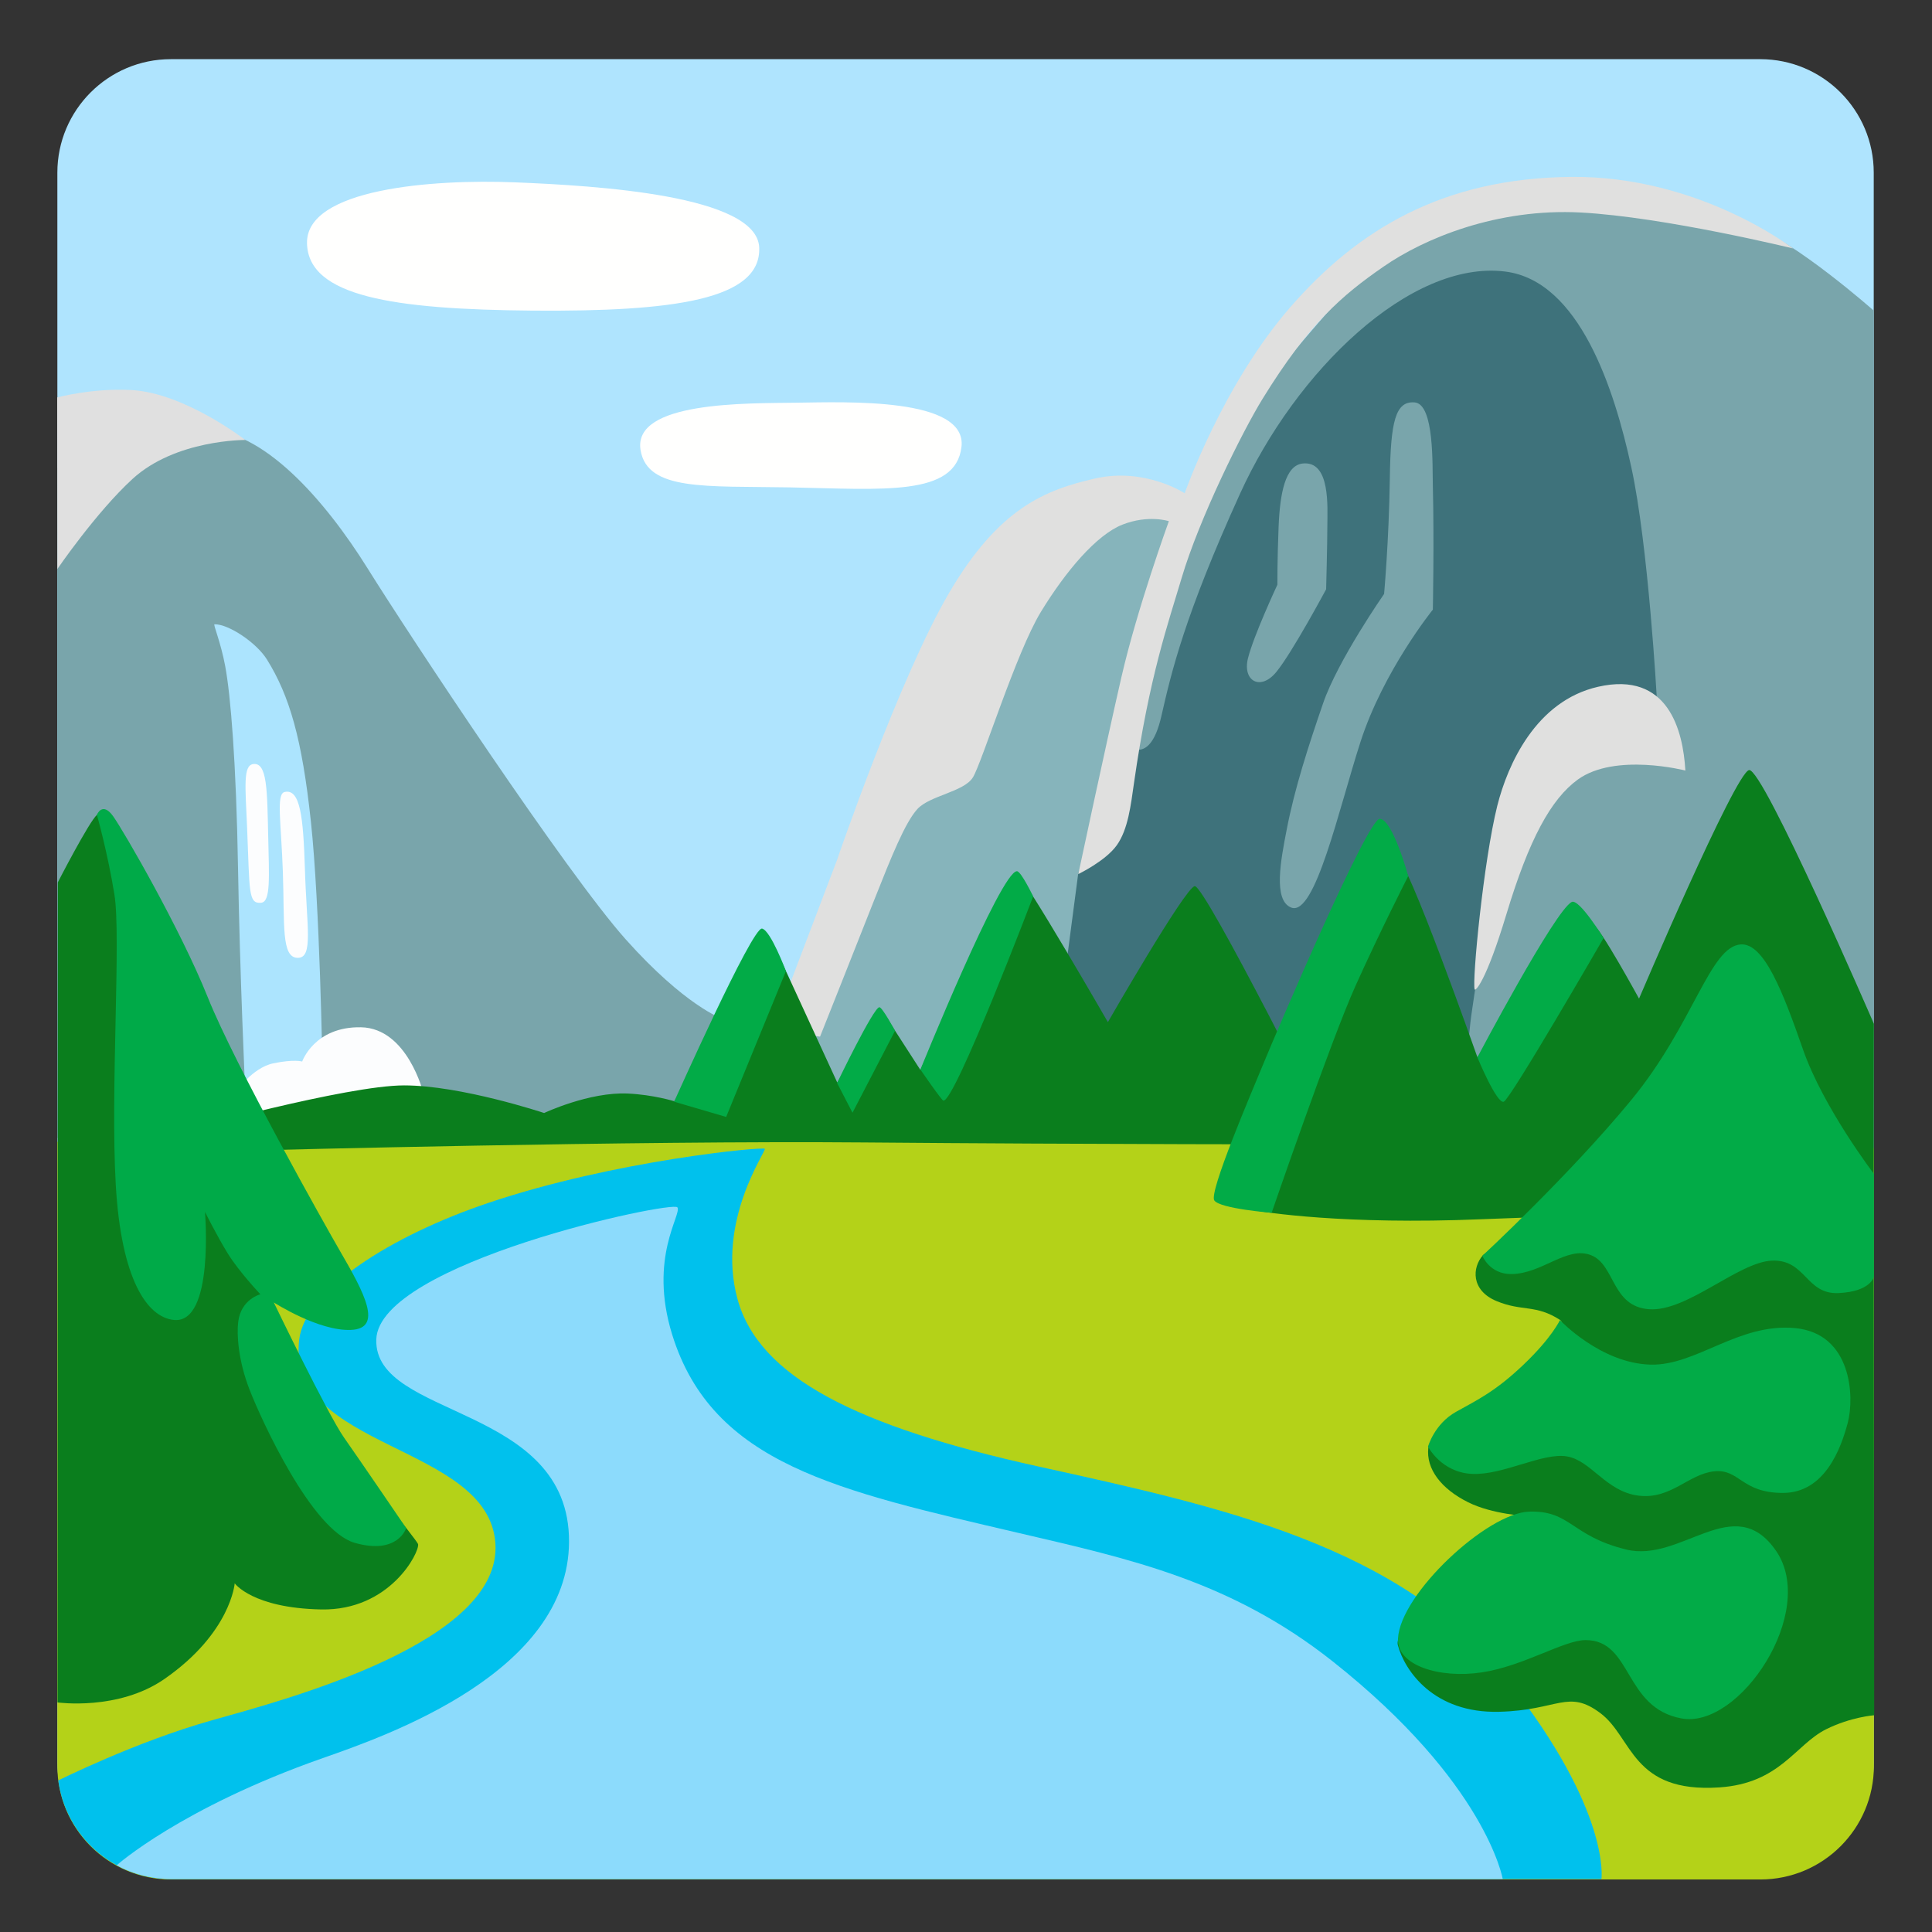 <svg xmlns="http://www.w3.org/2000/svg" xml:space="preserve" id="Layer_3" x="0" y="0" version="1.1" viewBox="0 0 128 128"><rect x="0" y="0" width="128" height="128" fill="#333333" stroke="none"/><path d="M116.62 124.26H11.32c-4.15 0-7.52-3.37-7.52-7.52V11.44c0-4.15 3.37-7.52 7.52-7.52h105.3c4.15 0 7.52 3.37 7.52 7.52v105.3c.01 4.15-3.36 7.52-7.52 7.52" style="fill:#afe4fe"/><path d="M124.15 76.05V117c0 4.15-3.37 7.52-7.52 7.52H11.32c-4.15 0-7.52-3.37-7.52-7.52V75.65s38.09-1 64.1-1.4c26-.4 56.25 1.8 56.25 1.8" style="fill:#b4d218"/><path d="M106.1 124.49H11.32c-3.82 0-6.97-2.85-7.46-6.53 0 0 5.14-2.57 10.16-3.98 5.01-1.41 19.27-5.17 18.8-11.75s-13.85-6.2-13-13.47c.38-3.27 6.07-6.89 12.55-9.07 8.4-2.83 18.21-3.73 18.3-3.58.1.18-3.22 4.78-1.81 9.95s7.88 8.44 19.94 11.1 24.03 5.23 31.08 14.16c6.86 8.69 6.22 13.17 6.22 13.17" style="fill:#00c1ed"/><path d="M7.73 123.58c1.07.58 2.29.91 3.59.91h88.24s-1.09-6.37-11.28-14.43c-6.74-5.33-13.39-6.77-20.76-8.49-12.02-2.81-20.32-4.55-22.99-13.16-1.58-5.12.66-7.95.35-8.42s-19.78 3.68-19.95 8.75c-.17 5.27 12.82 4.26 12.77 13.42-.05 8.62-11.97 12.8-16.32 14.32-9.4 3.3-13.65 7.1-13.65 7.1" style="fill:#8cdbfc"/><path d="m3.8 75.39 49.26.04-5.24-7.95s-2.43-.84-6.36-5.24-14.31-20.1-17.11-24.59-7.01-9.35-10.94-9.16-9.61 2.52-9.61 2.52z" style="fill:#79a5ab"/><path d="M3.79 26.33s2.35-.63 4.9-.49c3.55.19 7.56 3.31 7.56 3.31s-4.61-.04-7.47 2.58C6.37 33.94 3.8 37.7 3.8 37.7z" style="fill:#e0e0e0"/><path d="M64.08 42.75 51.1 70.74l1.95 3.98 18.39-1.42 11.63-38.05-8.93-2.4z" style="fill:#86b4bb"/><path d="m74.51 48.83-3.08 9.08L70 68.79l34 2.93s14.48-33.09 14.41-33.32c-.08-.23-15.68-22.74-15.68-22.74L90.72 19.9l-9.83 12.53z" style="fill:#3e727b"/><path d="M124.14 20.58s-5.21-4.62-8.21-5.67-14.63-1.58-14.63-1.58l-10.2 3.69-8.78 10.21L77.06 39l-2.7 10.13s1.75 2.02 2.59-1.71c.66-2.9 1.53-6.62 5.21-14.72s11.27-15.49 17.56-14.71c4.92.61 7.24 7.79 8.36 12.97 1.13 5.18 1.69 15.32 1.69 15.32l-7.28 3.9-4.35 12.46s-.23 1.73-.6 4.2c-.38 2.48-.38 5.18-.38 5.18l20.19.68 6.79-4.87z" style="fill:#79a5ab"/><path d="m51.18 68.23 3.15.45s2.48-6.23 3.6-9.08c1.13-2.85 2.03-5.1 2.85-6 .83-.9 3.08-1.13 3.68-2.1.6-.98 2.85-8.25 4.5-10.96 1.65-2.7 3.68-5.1 5.4-5.78 1.73-.68 3.08-.23 3.08-.23s-2.1 5.78-3.15 10.36-2.85 13.02-2.85 13.02 1.8-.86 2.55-1.91.93-2.66 1.14-4.12c1.01-7.08 2.28-10.63 3.16-13.6 1.16-3.91 4-9.65 5.36-11.86 3.08-5 5.29-6.87 7.99-8.74 2.7-1.88 7.54-3.9 13.1-3.6 5.55.3 14.05 2.38 14.05 2.38s-6.21-4.82-14.69-4.74-14.13 3.47-18.63 8.65-6.98 12.31-6.98 12.31-2.63-1.73-5.93-.98-6.38 1.95-9.68 7.58-7.43 17.71-7.43 17.71zM111.66 51.05s-4.65-1.2-7.13.6c-1.77 1.29-3.22 3.93-4.73 8.93-1.37 4.53-2.06 5.1-2.1 4.97-.18-.54.59-8.53 1.5-12.17.68-2.7 2.54-6.94 6.68-7.88 4.65-1.06 5.63 2.92 5.78 5.55" style="fill:#e0e0df"/><path d="M93.72 26.66c-1.27-.1-1.59 1.27-1.64 5.04-.06 4.13-.38 7.65-.38 7.65s-3.08 4.42-4.05 7.27c-.98 2.85-1.88 5.63-2.4 8.33-.39 2-.92 4.71.3 5.18 1.58.6 3.15-6.53 4.58-10.96 1.52-4.73 4.8-8.78 4.8-8.78s.09-4.51 0-8.19c-.04-1.27.12-5.44-1.21-5.54M86.29 30.71c-1.13.14-1.49 1.94-1.58 4.2-.09 2.25-.08 3.83-.08 3.83s-1.58 3.38-1.95 4.88.83 2.18 1.88.9 3.3-5.48 3.3-5.48.08-3 .08-4.2.23-4.35-1.65-4.13" style="fill:#79a5ab"/><path d="M14.21 41.36c-.1 0 .42 1.2.71 2.77.36 1.93.73 6.36.85 13.4s.47 14.6.47 14.6l5.12-1.51s-.17-10.65-.76-16.17-1.42-8.35-2.91-10.75c-.71-1.14-2.56-2.36-3.48-2.34" style="fill:#ace4fe"/><path d="M16.78 50.62c.93-.12.92 1.74.99 4.83.06 2.68.17 4.3-.47 4.36-.87.08-.75-.75-.93-5-.12-2.73-.27-4.1.41-4.19M18.86 52.47c-.58.13-.23 2.03-.12 5.29.12 3.49-.12 5.7.99 5.7 1.05 0 .58-2.09.47-5.93-.11-3.37-.3-5.29-1.34-5.06M15.6 72.37s1.11-1.63 2.5-1.92c1.4-.29 1.92-.12 1.92-.12s.81-2.33 3.9-2.27c3.08.06 4.13 4.36 4.13 4.36l-12.39 1.63z" style="fill:#fcfdfe"/><path d="M17.24 76.21s24.82-.65 39.97-.52 31.22.13 31.22.13-8.62-17.24-9.28-17.11c-.65.13-5.75 9.01-5.75 9.01s-5.55-9.64-6.07-9.9-6.35 13.07-6.35 13.07l-2.53-3.92-2.98 4.75-3.88-8.43-6.92 9.67s-1.37-.43-3.07-.51c-2.56-.12-5.55 1.29-5.55 1.29s-5.49-1.83-9.28-1.83-14.63 3-14.63 3z" style="fill:#0a7e1d"/><path d="M50.49 61.52c.58.14 1.58 2.82 1.58 2.82L48.11 74l-3.45-1.01c.01 0 5.19-11.63 5.83-11.47M55.46 71.75l1.02 1.97 2.82-5.43s-.85-1.57-1.04-1.56c-.4.03-2.8 5.02-2.8 5.02M67.37 57.72c-1.09.05-6.39 13.14-6.39 13.14s1.4 2.04 1.52 2.06c.76.11 5.95-13.53 5.95-13.53s-.81-1.69-1.08-1.67" style="fill:#02ab47"/><path d="M82.64 78.76s-.46 1.19.28 1.38 6.25 1.01 15.15.64c8.91-.37 26.07-.73 26.07-.73l.01-12.22s-7.35-16.99-8.27-16.81-7.29 15.14-7.29 15.14-2.58-4.72-3.03-4.9c-.46-.18-7.68 8.78-7.68 8.78s-4.68-13.32-5.42-13.41c-.73-.09-9.82 22.13-9.82 22.13" style="fill:#0a7e1d"/><path d="M91.41 54.25c-.82 0-6.85 14.14-7.68 16.16s-3.65 8.57-3.28 9.12 3.8.82 3.8.82 3.89-11.32 5.54-15c1.65-3.67 3.51-7.31 3.51-7.31s-1.04-3.79-1.89-3.79M104.13 59.76c.49-.25 2.11 2.39 2.11 2.39s-6.15 10.65-6.61 10.84c-.46.18-1.75-2.94-1.75-2.94s5.14-9.74 6.25-10.29" style="fill:#02ab47"/><path d="M3.81 112.79s4.02.57 7.08-1.55c4.41-3.06 4.66-6.34 4.66-6.34s1.17 1.64 5.73 1.73 6.52-3.79 6.42-4.32c-.05-.26-4.54-5.73-4.54-5.73L17.9 85.99l.61-2.57-7.7-10.29-3.04-17.9s-.81-1.7-1.34-1.25-2.6 4.48-2.6 4.48z" style="fill:#0a7e1d"/><path d="M11.52 87.45c-1.78-.18-3.49-2.69-3.85-8.95-.36-6.27.36-16.47-.09-19.24s-1.16-5.28-1.16-5.28.36-.9 1.07.09 4.48 7.52 6.27 11.99c1.79 4.48 7.84 15.23 8.77 16.83 1.62 2.78 2.87 5.13.72 5.22s-5.11-1.82-5.11-1.82 3.58 7.43 4.65 8.95 4.12 6 4.12 6-.54 1.79-3.4.98-6.21-8.18-6.98-10.16c-.75-1.93-.85-3.65-.75-4.47.18-1.52 1.47-1.84 1.47-1.84s-1.43-1.52-2.15-2.69c-.72-1.16-1.52-2.77-1.52-2.77s.63 7.43-2.06 7.16" style="fill:#00aa48"/><path d="M117.4 76.89s-18.44 5.46-19.15 6.27c-.72.81-.81 2.33.9 3.04s2.58.2 4.21 1.25c.65.42-.85 4.82-.85 4.82s-7.75 2.53-7.88 3.65c-.16 1.4.85 2.72 2.64 3.61 1.6.8 3.91.92 3.91.92s-9.01 6.84-8.57 8.54c.45 1.7 2.38 4.53 6.71 4.42 3.94-.1 4.56-1.52 6.71.09s2.07 5.31 7.88 4.92c4.03-.27 5.02-2.82 7.07-3.85 1.65-.82 3.19-.93 3.19-.93l-.03-33.6z" style="fill:#0a7e1d"/><path d="M115.34 62.57c-2.06.12-3.13 5.28-7.25 10.29S98.21 83.2 98.21 83.2s.48 1.22 1.92 1.21c2.06-.02 3.67-1.88 5.28-1.25s1.34 3.4 3.85 3.58 5.91-3.13 8.14-3.22c2.24-.09 2.24 2.24 4.39 2.15s2.36-1.08 2.36-1.08v-6.82s-3.34-4.37-4.69-8.22c-1.34-3.85-2.59-7.07-4.12-6.98M109.35 90.41c3.04.08 5.82-2.77 9.58-2.42 3.76.36 3.94 4.56 3.49 6.27-.45 1.7-1.52 4.65-4.3 4.65-2.77 0-2.86-1.61-4.56-1.43s-2.86 1.88-5.01 1.61-3.13-2.33-4.74-2.6-4.21 1.25-6.27 1.16-2.93-1.81-2.93-1.81.42-1.5 1.85-2.3 2.6-1.34 4.48-3.13 2.41-2.95 2.41-2.95 2.69 2.86 6 2.95M105.05 108.66c3.11 0 2.51 4.48 6.35 5.19 3.85.72 9.04-7.07 6.27-11.1s-6.27.81-9.93-.09c-3.67-.9-3.67-2.6-6.44-2.51s-8.53 5.44-8.68 8.41c-.09 1.79 2.77 2.66 5.55 2.24 2.76-.41 5.45-2.14 6.88-2.14" style="fill:#02ab47"/><path d="M20.34 16.11c.07 3.53 5.69 4.39 14.98 4.47 9.29.07 15.12-.72 14.98-4.18s-10.73-4.1-16.2-4.32-13.83.43-13.76 4.03M42.44 29.83c.46 2.71 4.32 2.36 9.87 2.46 6.19.12 11 .62 11.39-2.68.39-3.31-7.69-2.97-10.93-2.93-3.25.05-10.88-.11-10.33 3.15" style="fill:#fffffe"/></svg>